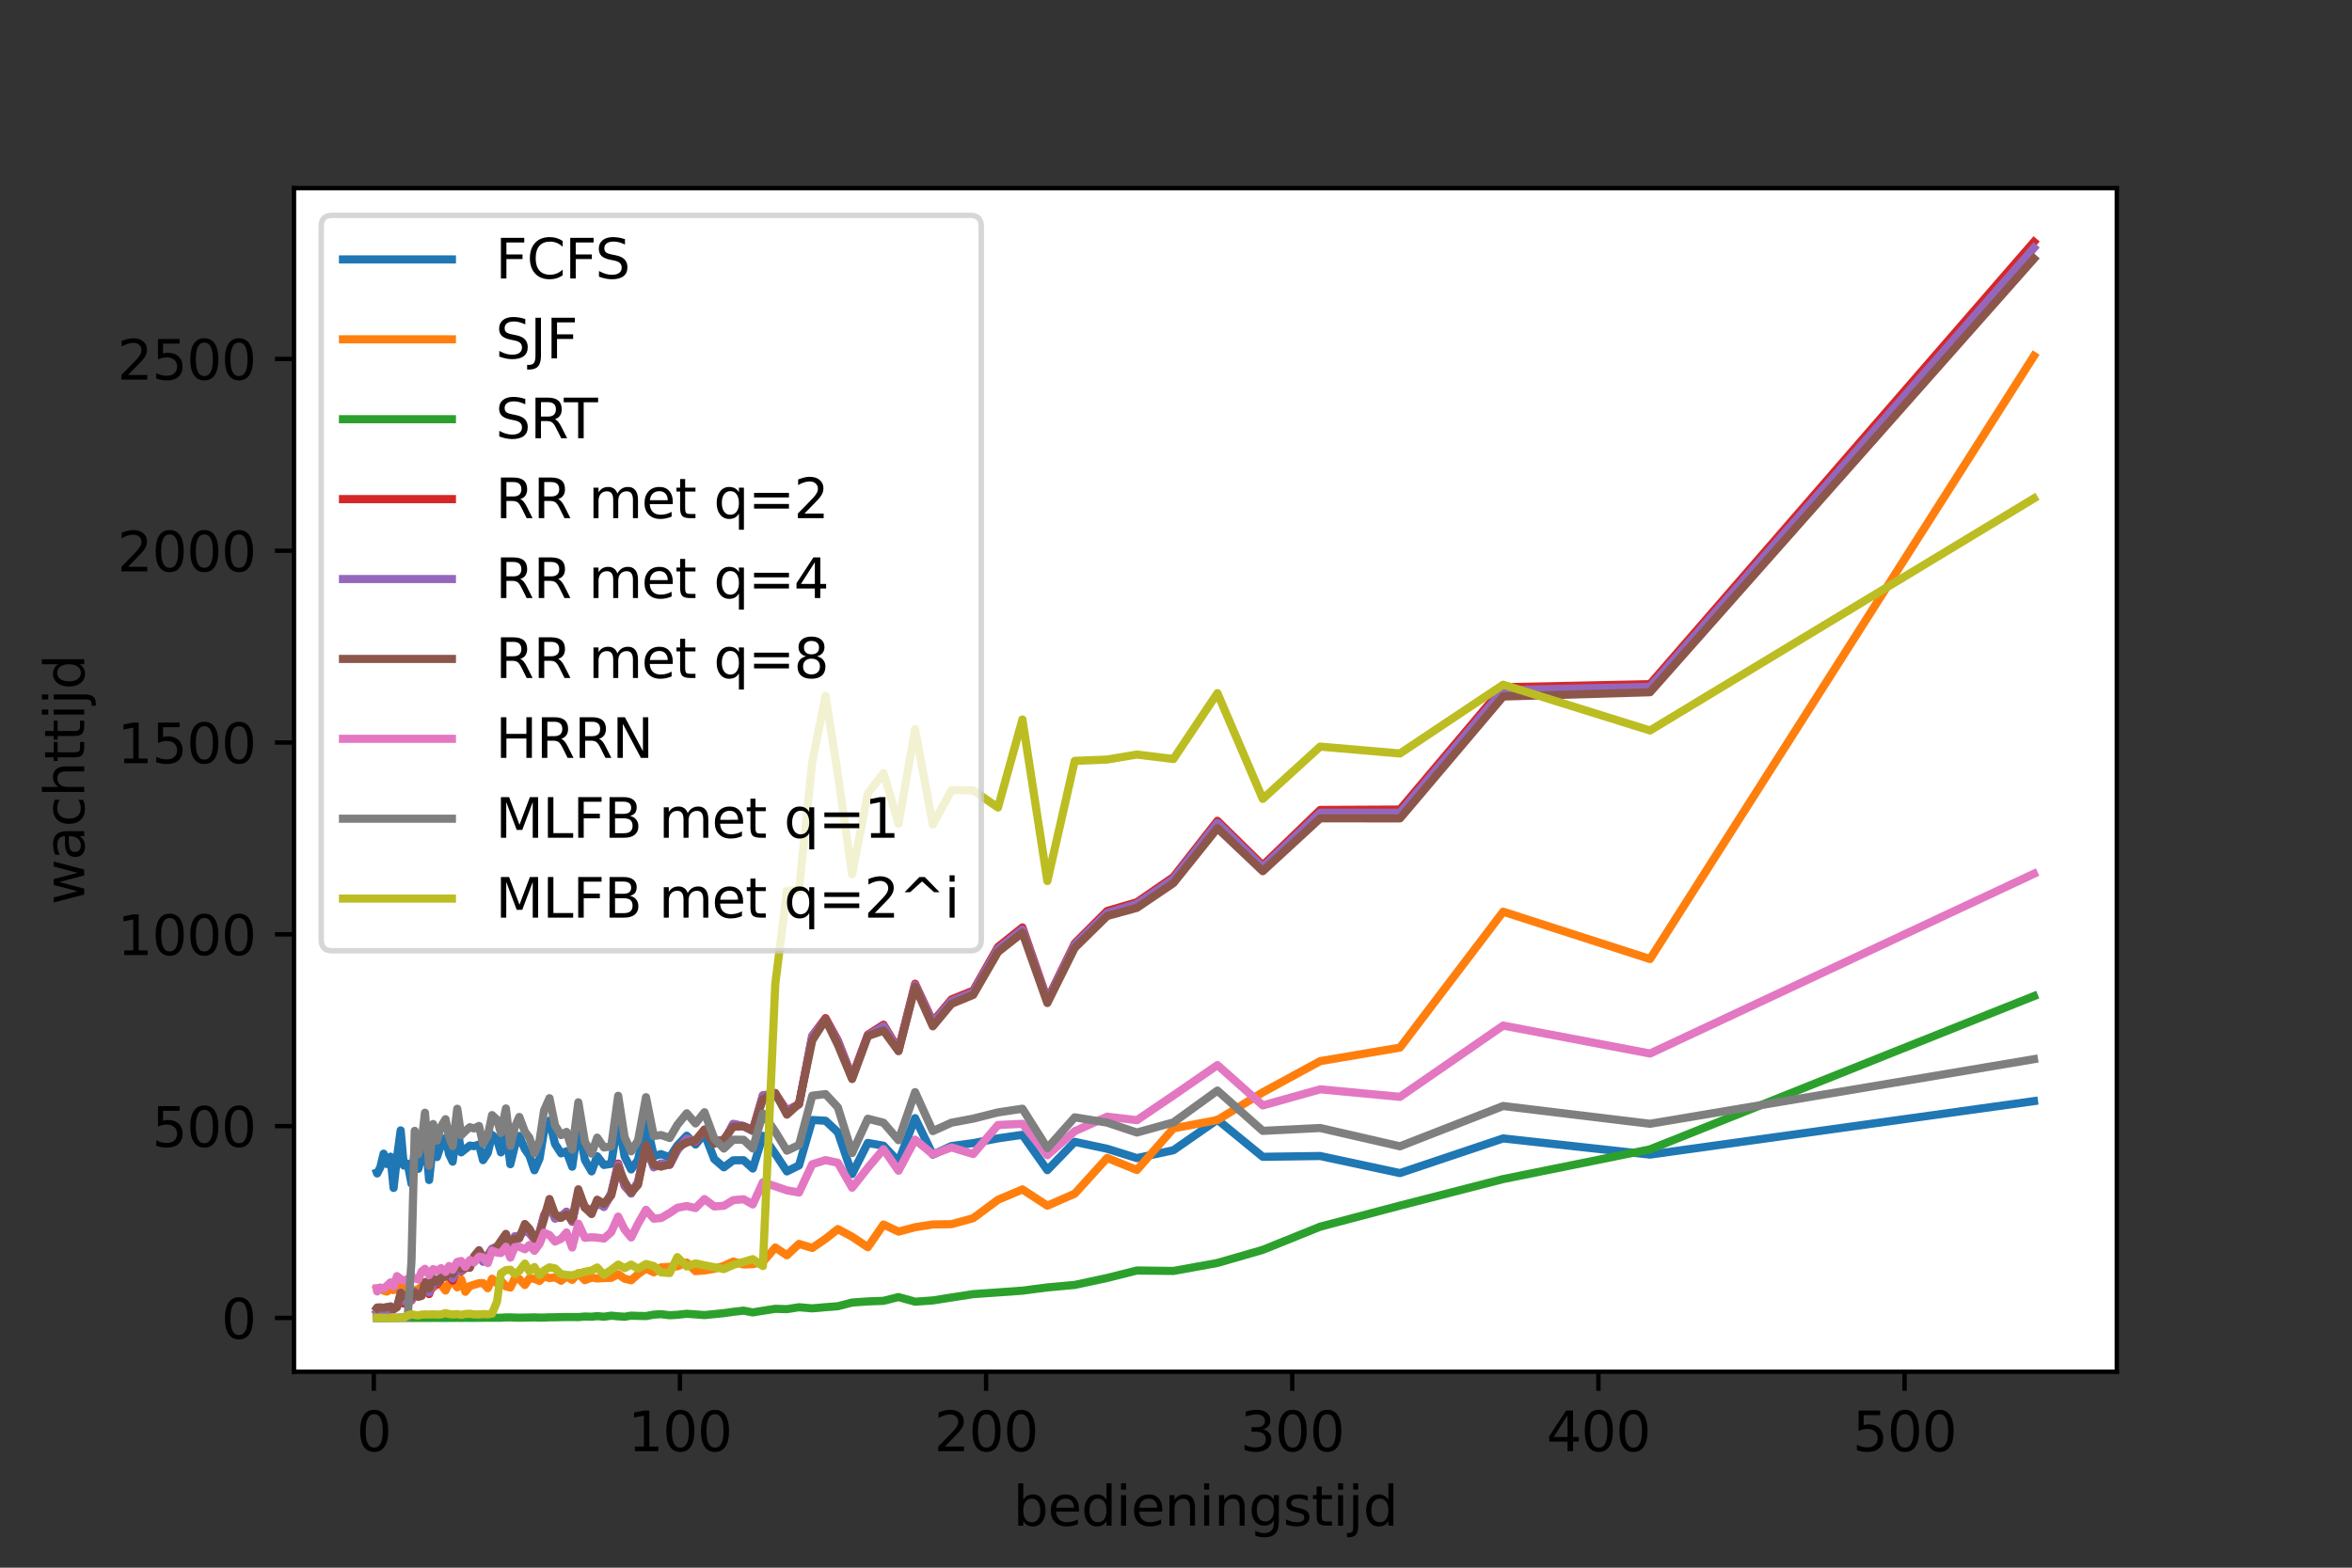 <?xml version="1.0" encoding="utf-8" standalone="no"?>
<!DOCTYPE svg PUBLIC "-//W3C//DTD SVG 1.1//EN"
  "http://www.w3.org/Graphics/SVG/1.1/DTD/svg11.dtd">
<svg height="288pt" version="1.1" viewBox="0 0 432 288" width="432pt" xmlns="http://www.w3.org/2000/svg" xmlns:xlink="http://www.w3.org/1999/xlink">
 <rect x="0" y="0" width="432" height="288" fill="#333333" stroke="none"/>
 <defs>
  <style type="text/css">*{stroke-linecap:butt;stroke-linejoin:round;}</style>
 </defs>
 <g id="figure_1">
  <g id="patch_1">
   <path d="M 0 288 
L 432 288 
L 432 0 
L 0 0 
z
" style="fill:none;"/>
  </g>
  <g id="axes_1">
   <g id="patch_2">
    <path d="M 54 252 
L 388.8 252 
L 388.8 34.56 
L 54 34.56 
z
" style="fill:#ffffff;"/>
   </g>
   <g id="matplotlib.axis_1">
    <g id="xtick_1">
     <g id="line2d_1">
      <defs>
       <path d="M 0 0 
L 0 3.5 
" id="mb173568e69" style="stroke:#000000;stroke-width:0.8;"/>
      </defs>
      <g>
       <use style="stroke:#000000;stroke-width:0.8;" x="68.656" xlink:href="#mb173568e69" y="252"/>
      </g>
     </g>
     <g id="text_1">
      <!-- 0 -->
      <g transform="translate(65.475 266.598)scale(0.1 -0.1)">
       <defs>
        <path d="M 2034 4250 
Q 1547 4250 1301 3770 
Q 1056 3291 1056 2328 
Q 1056 1369 1301 889 
Q 1547 409 2034 409 
Q 2525 409 2770 889 
Q 3016 1369 3016 2328 
Q 3016 3291 2770 3770 
Q 2525 4250 2034 4250 
z
M 2034 4750 
Q 2819 4750 3233 4129 
Q 3647 3509 3647 2328 
Q 3647 1150 3233 529 
Q 2819 -91 2034 -91 
Q 1250 -91 836 529 
Q 422 1150 422 2328 
Q 422 3509 836 4129 
Q 1250 4750 2034 4750 
z
" id="DejaVuSans-30" transform="scale(0.016)"/>
       </defs>
       <use xlink:href="#DejaVuSans-30"/>
      </g>
     </g>
    </g>
    <g id="xtick_2">
     <g id="line2d_2">
      <g>
       <use style="stroke:#000000;stroke-width:0.8;" x="124.888" xlink:href="#mb173568e69" y="252"/>
      </g>
     </g>
     <g id="text_2">
      <!-- 100 -->
      <g transform="translate(115.345 266.598)scale(0.1 -0.1)">
       <defs>
        <path d="M 794 531 
L 1825 531 
L 1825 4091 
L 703 3866 
L 703 4441 
L 1819 4666 
L 2450 4666 
L 2450 531 
L 3481 531 
L 3481 0 
L 794 0 
L 794 531 
z
" id="DejaVuSans-31" transform="scale(0.016)"/>
       </defs>
       <use xlink:href="#DejaVuSans-31"/>
       <use x="63.623" xlink:href="#DejaVuSans-30"/>
       <use x="127.246" xlink:href="#DejaVuSans-30"/>
      </g>
     </g>
    </g>
    <g id="xtick_3">
     <g id="line2d_3">
      <g>
       <use style="stroke:#000000;stroke-width:0.8;" x="181.121" xlink:href="#mb173568e69" y="252"/>
      </g>
     </g>
     <g id="text_3">
      <!-- 200 -->
      <g transform="translate(171.577 266.598)scale(0.1 -0.1)">
       <defs>
        <path d="M 1228 531 
L 3431 531 
L 3431 0 
L 469 0 
L 469 531 
Q 828 903 1448 1529 
Q 2069 2156 2228 2338 
Q 2531 2678 2651 2914 
Q 2772 3150 2772 3378 
Q 2772 3750 2511 3984 
Q 2250 4219 1831 4219 
Q 1534 4219 1204 4116 
Q 875 4013 500 3803 
L 500 4441 
Q 881 4594 1212 4672 
Q 1544 4750 1819 4750 
Q 2544 4750 2975 4387 
Q 3406 4025 3406 3419 
Q 3406 3131 3298 2873 
Q 3191 2616 2906 2266 
Q 2828 2175 2409 1742 
Q 1991 1309 1228 531 
z
" id="DejaVuSans-32" transform="scale(0.016)"/>
       </defs>
       <use xlink:href="#DejaVuSans-32"/>
       <use x="63.623" xlink:href="#DejaVuSans-30"/>
       <use x="127.246" xlink:href="#DejaVuSans-30"/>
      </g>
     </g>
    </g>
    <g id="xtick_4">
     <g id="line2d_4">
      <g>
       <use style="stroke:#000000;stroke-width:0.8;" x="237.353" xlink:href="#mb173568e69" y="252"/>
      </g>
     </g>
     <g id="text_4">
      <!-- 300 -->
      <g transform="translate(227.809 266.598)scale(0.1 -0.1)">
       <defs>
        <path d="M 2597 2516 
Q 3050 2419 3304 2112 
Q 3559 1806 3559 1356 
Q 3559 666 3084 287 
Q 2609 -91 1734 -91 
Q 1441 -91 1130 -33 
Q 819 25 488 141 
L 488 750 
Q 750 597 1062 519 
Q 1375 441 1716 441 
Q 2309 441 2620 675 
Q 2931 909 2931 1356 
Q 2931 1769 2642 2001 
Q 2353 2234 1838 2234 
L 1294 2234 
L 1294 2753 
L 1863 2753 
Q 2328 2753 2575 2939 
Q 2822 3125 2822 3475 
Q 2822 3834 2567 4026 
Q 2313 4219 1838 4219 
Q 1578 4219 1281 4162 
Q 984 4106 628 3988 
L 628 4550 
Q 988 4650 1302 4700 
Q 1616 4750 1894 4750 
Q 2613 4750 3031 4423 
Q 3450 4097 3450 3541 
Q 3450 3153 3228 2886 
Q 3006 2619 2597 2516 
z
" id="DejaVuSans-33" transform="scale(0.016)"/>
       </defs>
       <use xlink:href="#DejaVuSans-33"/>
       <use x="63.623" xlink:href="#DejaVuSans-30"/>
       <use x="127.246" xlink:href="#DejaVuSans-30"/>
      </g>
     </g>
    </g>
    <g id="xtick_5">
     <g id="line2d_5">
      <g>
       <use style="stroke:#000000;stroke-width:0.8;" x="293.586" xlink:href="#mb173568e69" y="252"/>
      </g>
     </g>
     <g id="text_5">
      <!-- 400 -->
      <g transform="translate(284.042 266.598)scale(0.1 -0.1)">
       <defs>
        <path d="M 2419 4116 
L 825 1625 
L 2419 1625 
L 2419 4116 
z
M 2253 4666 
L 3047 4666 
L 3047 1625 
L 3713 1625 
L 3713 1100 
L 3047 1100 
L 3047 0 
L 2419 0 
L 2419 1100 
L 313 1100 
L 313 1709 
L 2253 4666 
z
" id="DejaVuSans-34" transform="scale(0.016)"/>
       </defs>
       <use xlink:href="#DejaVuSans-34"/>
       <use x="63.623" xlink:href="#DejaVuSans-30"/>
       <use x="127.246" xlink:href="#DejaVuSans-30"/>
      </g>
     </g>
    </g>
    <g id="xtick_6">
     <g id="line2d_6">
      <g>
       <use style="stroke:#000000;stroke-width:0.8;" x="349.818" xlink:href="#mb173568e69" y="252"/>
      </g>
     </g>
     <g id="text_6">
      <!-- 500 -->
      <g transform="translate(340.274 266.598)scale(0.1 -0.1)">
       <defs>
        <path d="M 691 4666 
L 3169 4666 
L 3169 4134 
L 1269 4134 
L 1269 2991 
Q 1406 3038 1543 3061 
Q 1681 3084 1819 3084 
Q 2600 3084 3056 2656 
Q 3513 2228 3513 1497 
Q 3513 744 3044 326 
Q 2575 -91 1722 -91 
Q 1428 -91 1123 -41 
Q 819 9 494 109 
L 494 744 
Q 775 591 1075 516 
Q 1375 441 1709 441 
Q 2250 441 2565 725 
Q 2881 1009 2881 1497 
Q 2881 1984 2565 2268 
Q 2250 2553 1709 2553 
Q 1456 2553 1204 2497 
Q 953 2441 691 2322 
L 691 4666 
z
" id="DejaVuSans-35" transform="scale(0.016)"/>
       </defs>
       <use xlink:href="#DejaVuSans-35"/>
       <use x="63.623" xlink:href="#DejaVuSans-30"/>
       <use x="127.246" xlink:href="#DejaVuSans-30"/>
      </g>
     </g>
    </g>
    <g id="text_7">
     <!-- bedieningstijd -->
     <g transform="translate(186.091 280.277)scale(0.1 -0.1)">
      <defs>
       <path d="M 3116 1747 
Q 3116 2381 2855 2742 
Q 2594 3103 2138 3103 
Q 1681 3103 1420 2742 
Q 1159 2381 1159 1747 
Q 1159 1113 1420 752 
Q 1681 391 2138 391 
Q 2594 391 2855 752 
Q 3116 1113 3116 1747 
z
M 1159 2969 
Q 1341 3281 1617 3432 
Q 1894 3584 2278 3584 
Q 2916 3584 3314 3078 
Q 3713 2572 3713 1747 
Q 3713 922 3314 415 
Q 2916 -91 2278 -91 
Q 1894 -91 1617 61 
Q 1341 213 1159 525 
L 1159 0 
L 581 0 
L 581 4863 
L 1159 4863 
L 1159 2969 
z
" id="DejaVuSans-62" transform="scale(0.016)"/>
       <path d="M 3597 1894 
L 3597 1613 
L 953 1613 
Q 991 1019 1311 708 
Q 1631 397 2203 397 
Q 2534 397 2845 478 
Q 3156 559 3463 722 
L 3463 178 
Q 3153 47 2828 -22 
Q 2503 -91 2169 -91 
Q 1331 -91 842 396 
Q 353 884 353 1716 
Q 353 2575 817 3079 
Q 1281 3584 2069 3584 
Q 2775 3584 3186 3129 
Q 3597 2675 3597 1894 
z
M 3022 2063 
Q 3016 2534 2758 2815 
Q 2500 3097 2075 3097 
Q 1594 3097 1305 2825 
Q 1016 2553 972 2059 
L 3022 2063 
z
" id="DejaVuSans-65" transform="scale(0.016)"/>
       <path d="M 2906 2969 
L 2906 4863 
L 3481 4863 
L 3481 0 
L 2906 0 
L 2906 525 
Q 2725 213 2448 61 
Q 2172 -91 1784 -91 
Q 1150 -91 751 415 
Q 353 922 353 1747 
Q 353 2572 751 3078 
Q 1150 3584 1784 3584 
Q 2172 3584 2448 3432 
Q 2725 3281 2906 2969 
z
M 947 1747 
Q 947 1113 1208 752 
Q 1469 391 1925 391 
Q 2381 391 2643 752 
Q 2906 1113 2906 1747 
Q 2906 2381 2643 2742 
Q 2381 3103 1925 3103 
Q 1469 3103 1208 2742 
Q 947 2381 947 1747 
z
" id="DejaVuSans-64" transform="scale(0.016)"/>
       <path d="M 603 3500 
L 1178 3500 
L 1178 0 
L 603 0 
L 603 3500 
z
M 603 4863 
L 1178 4863 
L 1178 4134 
L 603 4134 
L 603 4863 
z
" id="DejaVuSans-69" transform="scale(0.016)"/>
       <path d="M 3513 2113 
L 3513 0 
L 2938 0 
L 2938 2094 
Q 2938 2591 2744 2837 
Q 2550 3084 2163 3084 
Q 1697 3084 1428 2787 
Q 1159 2491 1159 1978 
L 1159 0 
L 581 0 
L 581 3500 
L 1159 3500 
L 1159 2956 
Q 1366 3272 1645 3428 
Q 1925 3584 2291 3584 
Q 2894 3584 3203 3211 
Q 3513 2838 3513 2113 
z
" id="DejaVuSans-6e" transform="scale(0.016)"/>
       <path d="M 2906 1791 
Q 2906 2416 2648 2759 
Q 2391 3103 1925 3103 
Q 1463 3103 1205 2759 
Q 947 2416 947 1791 
Q 947 1169 1205 825 
Q 1463 481 1925 481 
Q 2391 481 2648 825 
Q 2906 1169 2906 1791 
z
M 3481 434 
Q 3481 -459 3084 -895 
Q 2688 -1331 1869 -1331 
Q 1566 -1331 1297 -1286 
Q 1028 -1241 775 -1147 
L 775 -588 
Q 1028 -725 1275 -790 
Q 1522 -856 1778 -856 
Q 2344 -856 2625 -561 
Q 2906 -266 2906 331 
L 2906 616 
Q 2728 306 2450 153 
Q 2172 0 1784 0 
Q 1141 0 747 490 
Q 353 981 353 1791 
Q 353 2603 747 3093 
Q 1141 3584 1784 3584 
Q 2172 3584 2450 3431 
Q 2728 3278 2906 2969 
L 2906 3500 
L 3481 3500 
L 3481 434 
z
" id="DejaVuSans-67" transform="scale(0.016)"/>
       <path d="M 2834 3397 
L 2834 2853 
Q 2591 2978 2328 3040 
Q 2066 3103 1784 3103 
Q 1356 3103 1142 2972 
Q 928 2841 928 2578 
Q 928 2378 1081 2264 
Q 1234 2150 1697 2047 
L 1894 2003 
Q 2506 1872 2764 1633 
Q 3022 1394 3022 966 
Q 3022 478 2636 193 
Q 2250 -91 1575 -91 
Q 1294 -91 989 -36 
Q 684 19 347 128 
L 347 722 
Q 666 556 975 473 
Q 1284 391 1588 391 
Q 1994 391 2212 530 
Q 2431 669 2431 922 
Q 2431 1156 2273 1281 
Q 2116 1406 1581 1522 
L 1381 1569 
Q 847 1681 609 1914 
Q 372 2147 372 2553 
Q 372 3047 722 3315 
Q 1072 3584 1716 3584 
Q 2034 3584 2315 3537 
Q 2597 3491 2834 3397 
z
" id="DejaVuSans-73" transform="scale(0.016)"/>
       <path d="M 1172 4494 
L 1172 3500 
L 2356 3500 
L 2356 3053 
L 1172 3053 
L 1172 1153 
Q 1172 725 1289 603 
Q 1406 481 1766 481 
L 2356 481 
L 2356 0 
L 1766 0 
Q 1100 0 847 248 
Q 594 497 594 1153 
L 594 3053 
L 172 3053 
L 172 3500 
L 594 3500 
L 594 4494 
L 1172 4494 
z
" id="DejaVuSans-74" transform="scale(0.016)"/>
       <path d="M 603 3500 
L 1178 3500 
L 1178 -63 
Q 1178 -731 923 -1031 
Q 669 -1331 103 -1331 
L -116 -1331 
L -116 -844 
L 38 -844 
Q 366 -844 484 -692 
Q 603 -541 603 -63 
L 603 3500 
z
M 603 4863 
L 1178 4863 
L 1178 4134 
L 603 4134 
L 603 4863 
z
" id="DejaVuSans-6a" transform="scale(0.016)"/>
      </defs>
      <use xlink:href="#DejaVuSans-62"/>
      <use x="63.477" xlink:href="#DejaVuSans-65"/>
      <use x="125" xlink:href="#DejaVuSans-64"/>
      <use x="188.477" xlink:href="#DejaVuSans-69"/>
      <use x="216.26" xlink:href="#DejaVuSans-65"/>
      <use x="277.783" xlink:href="#DejaVuSans-6e"/>
      <use x="341.162" xlink:href="#DejaVuSans-69"/>
      <use x="368.945" xlink:href="#DejaVuSans-6e"/>
      <use x="432.324" xlink:href="#DejaVuSans-67"/>
      <use x="495.801" xlink:href="#DejaVuSans-73"/>
      <use x="547.9" xlink:href="#DejaVuSans-74"/>
      <use x="587.109" xlink:href="#DejaVuSans-69"/>
      <use x="614.893" xlink:href="#DejaVuSans-6a"/>
      <use x="642.676" xlink:href="#DejaVuSans-64"/>
     </g>
    </g>
   </g>
   <g id="matplotlib.axis_2">
    <g id="ytick_1">
     <g id="line2d_7">
      <defs>
       <path d="M 0 0 
L -3.5 0 
" id="m0fab3d5729" style="stroke:#000000;stroke-width:0.8;"/>
      </defs>
      <g>
       <use style="stroke:#000000;stroke-width:0.8;" x="54" xlink:href="#m0fab3d5729" y="242.116"/>
      </g>
     </g>
     <g id="text_8">
      <!-- 0 -->
      <g transform="translate(40.638 245.916)scale(0.1 -0.1)">
       <use xlink:href="#DejaVuSans-30"/>
      </g>
     </g>
    </g>
    <g id="ytick_2">
     <g id="line2d_8">
      <g>
       <use style="stroke:#000000;stroke-width:0.8;" x="54" xlink:href="#m0fab3d5729" y="206.881"/>
      </g>
     </g>
     <g id="text_9">
      <!-- 500 -->
      <g transform="translate(27.913 210.68)scale(0.1 -0.1)">
       <use xlink:href="#DejaVuSans-35"/>
       <use x="63.623" xlink:href="#DejaVuSans-30"/>
       <use x="127.246" xlink:href="#DejaVuSans-30"/>
      </g>
     </g>
    </g>
    <g id="ytick_3">
     <g id="line2d_9">
      <g>
       <use style="stroke:#000000;stroke-width:0.8;" x="54" xlink:href="#m0fab3d5729" y="171.646"/>
      </g>
     </g>
     <g id="text_10">
      <!-- 1000 -->
      <g transform="translate(21.55 175.445)scale(0.1 -0.1)">
       <use xlink:href="#DejaVuSans-31"/>
       <use x="63.623" xlink:href="#DejaVuSans-30"/>
       <use x="127.246" xlink:href="#DejaVuSans-30"/>
       <use x="190.869" xlink:href="#DejaVuSans-30"/>
      </g>
     </g>
    </g>
    <g id="ytick_4">
     <g id="line2d_10">
      <g>
       <use style="stroke:#000000;stroke-width:0.8;" x="54" xlink:href="#m0fab3d5729" y="136.41"/>
      </g>
     </g>
     <g id="text_11">
      <!-- 1500 -->
      <g transform="translate(21.55 140.209)scale(0.1 -0.1)">
       <use xlink:href="#DejaVuSans-31"/>
       <use x="63.623" xlink:href="#DejaVuSans-35"/>
       <use x="127.246" xlink:href="#DejaVuSans-30"/>
       <use x="190.869" xlink:href="#DejaVuSans-30"/>
      </g>
     </g>
    </g>
    <g id="ytick_5">
     <g id="line2d_11">
      <g>
       <use style="stroke:#000000;stroke-width:0.8;" x="54" xlink:href="#m0fab3d5729" y="101.175"/>
      </g>
     </g>
     <g id="text_12">
      <!-- 2000 -->
      <g transform="translate(21.55 104.974)scale(0.1 -0.1)">
       <use xlink:href="#DejaVuSans-32"/>
       <use x="63.623" xlink:href="#DejaVuSans-30"/>
       <use x="127.246" xlink:href="#DejaVuSans-30"/>
       <use x="190.869" xlink:href="#DejaVuSans-30"/>
      </g>
     </g>
    </g>
    <g id="ytick_6">
     <g id="line2d_12">
      <g>
       <use style="stroke:#000000;stroke-width:0.8;" x="54" xlink:href="#m0fab3d5729" y="65.939"/>
      </g>
     </g>
     <g id="text_13">
      <!-- 2500 -->
      <g transform="translate(21.55 69.739)scale(0.1 -0.1)">
       <use xlink:href="#DejaVuSans-32"/>
       <use x="63.623" xlink:href="#DejaVuSans-35"/>
       <use x="127.246" xlink:href="#DejaVuSans-30"/>
       <use x="190.869" xlink:href="#DejaVuSans-30"/>
      </g>
     </g>
    </g>
    <g id="text_14">
     <!-- wachttijd -->
     <g transform="translate(15.47 166.224)rotate(-90)scale(0.1 -0.1)">
      <defs>
       <path d="M 269 3500 
L 844 3500 
L 1563 769 
L 2278 3500 
L 2956 3500 
L 3675 769 
L 4391 3500 
L 4966 3500 
L 4050 0 
L 3372 0 
L 2619 2869 
L 1863 0 
L 1184 0 
L 269 3500 
z
" id="DejaVuSans-77" transform="scale(0.016)"/>
       <path d="M 2194 1759 
Q 1497 1759 1228 1600 
Q 959 1441 959 1056 
Q 959 750 1161 570 
Q 1363 391 1709 391 
Q 2188 391 2477 730 
Q 2766 1069 2766 1631 
L 2766 1759 
L 2194 1759 
z
M 3341 1997 
L 3341 0 
L 2766 0 
L 2766 531 
Q 2569 213 2275 61 
Q 1981 -91 1556 -91 
Q 1019 -91 701 211 
Q 384 513 384 1019 
Q 384 1609 779 1909 
Q 1175 2209 1959 2209 
L 2766 2209 
L 2766 2266 
Q 2766 2663 2505 2880 
Q 2244 3097 1772 3097 
Q 1472 3097 1187 3025 
Q 903 2953 641 2809 
L 641 3341 
Q 956 3463 1253 3523 
Q 1550 3584 1831 3584 
Q 2591 3584 2966 3190 
Q 3341 2797 3341 1997 
z
" id="DejaVuSans-61" transform="scale(0.016)"/>
       <path d="M 3122 3366 
L 3122 2828 
Q 2878 2963 2633 3030 
Q 2388 3097 2138 3097 
Q 1578 3097 1268 2742 
Q 959 2388 959 1747 
Q 959 1106 1268 751 
Q 1578 397 2138 397 
Q 2388 397 2633 464 
Q 2878 531 3122 666 
L 3122 134 
Q 2881 22 2623 -34 
Q 2366 -91 2075 -91 
Q 1284 -91 818 406 
Q 353 903 353 1747 
Q 353 2603 823 3093 
Q 1294 3584 2113 3584 
Q 2378 3584 2631 3529 
Q 2884 3475 3122 3366 
z
" id="DejaVuSans-63" transform="scale(0.016)"/>
       <path d="M 3513 2113 
L 3513 0 
L 2938 0 
L 2938 2094 
Q 2938 2591 2744 2837 
Q 2550 3084 2163 3084 
Q 1697 3084 1428 2787 
Q 1159 2491 1159 1978 
L 1159 0 
L 581 0 
L 581 4863 
L 1159 4863 
L 1159 2956 
Q 1366 3272 1645 3428 
Q 1925 3584 2291 3584 
Q 2894 3584 3203 3211 
Q 3513 2838 3513 2113 
z
" id="DejaVuSans-68" transform="scale(0.016)"/>
      </defs>
      <use xlink:href="#DejaVuSans-77"/>
      <use x="81.787" xlink:href="#DejaVuSans-61"/>
      <use x="143.066" xlink:href="#DejaVuSans-63"/>
      <use x="198.047" xlink:href="#DejaVuSans-68"/>
      <use x="261.426" xlink:href="#DejaVuSans-74"/>
      <use x="300.635" xlink:href="#DejaVuSans-74"/>
      <use x="339.844" xlink:href="#DejaVuSans-69"/>
      <use x="367.627" xlink:href="#DejaVuSans-6a"/>
      <use x="395.41" xlink:href="#DejaVuSans-64"/>
     </g>
    </g>
   </g>
   <g id="line2d_13">
    <path clip-path="url(#p240e922ccb)" d="M 69.218 215.416 
L 69.274 215.572 
L 69.856 214.447 
L 70.458 211.944 
L 71.057 213.841 
L 71.721 212.493 
L 72.294 218.236 
L 72.91 212.687 
L 73.59 207.665 
L 74.169 214.127 
L 74.875 213.77 
L 75.578 217.449 
L 76.174 211.136 
L 76.829 214.724 
L 77.451 212.575 
L 78.058 207.916 
L 78.82 216.781 
L 79.554 209.906 
L 80.259 212.563 
L 81.016 210.292 
L 81.834 209.051 
L 82.486 212.042 
L 83.139 213.408 
L 83.988 207.209 
L 84.71 211.703 
L 85.472 211.091 
L 86.302 210.456 
L 87.069 210.561 
L 87.983 210.255 
L 88.722 213.131 
L 89.594 211.808 
L 90.378 208.495 
L 91.287 209.315 
L 92.009 211.709 
L 92.923 207.618 
L 93.738 213.881 
L 94.542 210.587 
L 95.38 208.682 
L 96.404 211.111 
L 97.239 212.308 
L 98.158 214.994 
L 99.097 212.843 
L 99.924 207.8 
L 100.922 205.876 
L 101.943 210.147 
L 103.067 211.891 
L 104.046 211.502 
L 105.097 214.336 
L 106.225 206.571 
L 107.431 213.079 
L 108.657 215.201 
L 109.689 212.417 
L 110.92 214.014 
L 112.264 213.802 
L 113.543 205.592 
L 114.721 212.452 
L 115.928 214.842 
L 117.19 213.082 
L 118.652 205.955 
L 120.08 212.39 
L 121.424 212.024 
L 123.002 212.62 
L 124.413 210.441 
L 126.139 208.638 
L 127.756 210.26 
L 129.395 208.298 
L 131.189 212.928 
L 132.958 214.452 
L 134.673 213.166 
L 136.576 213.137 
L 138.266 214.673 
L 140.122 208.665 
L 142.396 211.965 
L 144.533 215.201 
L 146.757 214.098 
L 149.189 205.755 
L 151.632 205.896 
L 153.896 208.007 
L 156.508 215.682 
L 159.393 209.967 
L 162.274 210.48 
L 165.035 213.399 
L 168.08 205.413 
L 171.333 212.115 
L 174.761 210.542 
L 178.751 210.002 
L 183.303 209.13 
L 187.793 208.479 
L 192.373 214.968 
L 197.403 209.771 
L 203.358 211.04 
L 208.818 212.753 
L 215.524 211.312 
L 223.61 205.701 
L 231.938 212.517 
L 242.487 212.371 
L 257.139 215.506 
L 276.092 209.139 
L 303.069 212.112 
L 373.582 202.286 
" style="fill:none;stroke:#1f77b4;stroke-linecap:square;stroke-width:1.5;"/>
   </g>
   <g id="line2d_14">
    <path clip-path="url(#p240e922ccb)" d="M 69.218 236.818 
L 69.274 236.974 
L 69.856 236.568 
L 70.458 237.113 
L 71.057 237.283 
L 71.721 236.824 
L 72.294 237.009 
L 72.91 235.928 
L 73.59 236.003 
L 74.169 236.182 
L 74.875 236.896 
L 75.578 237.16 
L 76.174 237.007 
L 76.829 236.859 
L 77.451 236.303 
L 78.058 235.552 
L 78.82 236.528 
L 79.554 236.563 
L 80.259 235.968 
L 81.016 236.007 
L 81.834 237.089 
L 82.486 235.768 
L 83.139 235.358 
L 83.988 236.502 
L 84.71 235.029 
L 85.472 237.313 
L 86.302 236.246 
L 87.069 236.031 
L 87.983 235.735 
L 88.722 235.717 
L 89.594 236.656 
L 90.378 234.908 
L 91.287 235.759 
L 92.009 235.267 
L 92.923 236.317 
L 93.738 236.529 
L 94.542 234.895 
L 95.38 234.963 
L 96.404 236.067 
L 97.239 234.828 
L 98.158 234.938 
L 99.097 235.325 
L 99.924 234.477 
L 100.922 234.799 
L 101.943 234.662 
L 103.067 235.287 
L 104.046 234.476 
L 105.097 235.124 
L 106.225 233.886 
L 107.431 235.187 
L 108.657 234.705 
L 109.689 234.871 
L 110.92 234.793 
L 112.264 234.75 
L 113.543 234.084 
L 114.721 234.906 
L 115.928 235.204 
L 117.19 234.078 
L 118.652 233.043 
L 120.08 233.736 
L 121.424 232.823 
L 123.002 232.726 
L 124.413 232.63 
L 126.139 231.939 
L 127.756 233.524 
L 129.395 233.387 
L 131.189 233.094 
L 132.958 232.551 
L 134.673 231.758 
L 136.576 232.306 
L 138.266 232.232 
L 140.122 231.835 
L 142.396 229.175 
L 144.533 230.607 
L 146.757 228.515 
L 149.189 229.265 
L 151.632 227.582 
L 153.896 225.795 
L 156.508 227.199 
L 159.393 229.128 
L 162.274 224.957 
L 165.035 226.263 
L 168.08 225.454 
L 171.333 224.943 
L 174.761 224.893 
L 178.751 223.794 
L 183.303 220.412 
L 187.793 218.51 
L 192.373 221.496 
L 197.403 219.291 
L 203.358 212.729 
L 208.818 214.939 
L 215.524 207.287 
L 223.61 205.756 
L 231.938 200.671 
L 242.487 194.938 
L 257.139 192.452 
L 276.092 167.49 
L 303.069 176.182 
L 373.582 65.392 
" style="fill:none;stroke:#ff7f0e;stroke-linecap:square;stroke-width:1.5;"/>
   </g>
   <g id="line2d_15">
    <path clip-path="url(#p240e922ccb)" d="M 69.218 242.116 
L 69.274 242.116 
L 69.856 242.116 
L 70.458 242.116 
L 71.057 242.116 
L 71.721 242.116 
L 72.294 242.116 
L 72.91 242.116 
L 73.59 242.116 
L 74.169 242.116 
L 74.875 242.116 
L 75.578 242.115 
L 76.174 242.116 
L 76.829 242.114 
L 77.451 242.114 
L 78.058 242.114 
L 78.82 242.116 
L 79.554 242.103 
L 80.259 242.107 
L 81.016 242.115 
L 81.834 242.116 
L 82.486 242.099 
L 83.139 242.111 
L 83.988 242.093 
L 84.71 242.111 
L 85.472 242.089 
L 86.302 242.105 
L 87.069 242.104 
L 87.983 242.093 
L 88.722 242.085 
L 89.594 242.083 
L 90.378 242.086 
L 91.287 242.079 
L 92.009 242.079 
L 92.923 242.024 
L 93.738 242.016 
L 94.542 242.046 
L 95.38 242.075 
L 96.404 242.048 
L 97.239 242.041 
L 98.158 242.016 
L 99.097 242.053 
L 99.924 242.048 
L 100.922 241.999 
L 101.943 241.997 
L 103.067 241.966 
L 104.046 241.951 
L 105.097 241.954 
L 106.225 241.964 
L 107.431 241.857 
L 108.657 241.899 
L 109.689 241.788 
L 110.92 241.896 
L 112.264 241.701 
L 113.543 241.821 
L 114.721 241.899 
L 115.928 241.697 
L 117.19 241.746 
L 118.652 241.772 
L 120.08 241.512 
L 121.424 241.427 
L 123.002 241.626 
L 124.413 241.544 
L 126.139 241.354 
L 127.756 241.468 
L 129.395 241.59 
L 131.189 241.417 
L 132.958 241.24 
L 134.673 240.994 
L 136.576 240.777 
L 138.266 241.103 
L 140.122 240.798 
L 142.396 240.444 
L 144.533 240.502 
L 146.757 240.153 
L 149.189 240.36 
L 151.632 240.145 
L 153.896 239.968 
L 156.508 239.287 
L 159.393 239.085 
L 162.274 238.973 
L 165.035 238.287 
L 168.08 239.132 
L 171.333 238.904 
L 174.761 238.362 
L 178.751 237.745 
L 183.303 237.427 
L 187.793 237.109 
L 192.373 236.507 
L 197.403 236.053 
L 203.358 234.775 
L 208.818 233.402 
L 215.524 233.485 
L 223.61 232.017 
L 231.938 229.611 
L 242.487 225.351 
L 257.139 221.481 
L 276.092 216.607 
L 303.069 211.146 
L 373.582 182.993 
" style="fill:none;stroke:#2ca02c;stroke-linecap:square;stroke-width:1.5;"/>
   </g>
   <g id="line2d_16">
    <path clip-path="url(#p240e922ccb)" d="M 69.218 241.665 
L 69.274 241.659 
L 69.856 241.54 
L 70.458 241.101 
L 71.057 240.904 
L 71.721 240.468 
L 72.294 240.543 
L 72.91 239.957 
L 73.59 238.808 
L 74.169 239.476 
L 74.875 238.731 
L 75.578 238.922 
L 76.174 237.799 
L 76.829 238.184 
L 77.451 237.774 
L 78.058 236.504 
L 78.82 237.737 
L 79.554 235.711 
L 80.259 235.928 
L 81.016 234.973 
L 81.834 234.141 
L 82.486 234.359 
L 83.139 235.263 
L 83.988 232.855 
L 84.71 233.576 
L 85.472 232.961 
L 86.302 232.427 
L 87.069 231.628 
L 87.983 230.823 
L 88.722 231.637 
L 89.594 231.02 
L 90.378 229.485 
L 91.287 229.017 
L 92.009 229.207 
L 92.923 227.432 
L 93.738 229.447 
L 94.542 227.421 
L 95.38 226.964 
L 96.404 226.059 
L 97.239 226.492 
L 98.158 227.669 
L 99.097 226.563 
L 99.924 223.245 
L 100.922 221.545 
L 101.943 223.758 
L 103.067 223.688 
L 104.046 222.602 
L 105.097 224.445 
L 106.225 219.246 
L 107.431 221.877 
L 108.657 222.369 
L 109.689 221.052 
L 110.92 221.641 
L 112.264 219.423 
L 113.543 213.757 
L 114.721 217.86 
L 115.928 219.191 
L 117.19 217.215 
L 118.652 210.688 
L 120.08 214.322 
L 121.424 213.835 
L 123.002 213.983 
L 124.413 211.155 
L 126.139 209.193 
L 127.756 209.768 
L 129.395 207.507 
L 131.189 209.349 
L 132.958 209.712 
L 134.673 206.545 
L 136.576 206.876 
L 138.266 207.622 
L 140.122 201.219 
L 142.396 200.899 
L 144.533 204.024 
L 146.757 202.831 
L 149.189 190.288 
L 151.632 187.041 
L 153.896 191.161 
L 156.508 197.866 
L 159.393 190.094 
L 162.274 188.246 
L 165.035 192.811 
L 168.08 180.725 
L 171.333 187.697 
L 174.761 183.607 
L 178.751 181.993 
L 183.303 173.968 
L 187.793 170.383 
L 192.373 183.648 
L 197.403 173.31 
L 203.358 167.354 
L 208.818 165.752 
L 215.524 161.128 
L 223.61 150.797 
L 231.938 158.982 
L 242.487 148.794 
L 257.139 148.726 
L 276.092 126.252 
L 303.069 125.687 
L 373.582 44.444 
" style="fill:none;stroke:#d62728;stroke-linecap:square;stroke-width:1.5;"/>
   </g>
   <g id="line2d_17">
    <path clip-path="url(#p240e922ccb)" d="M 69.218 241.202 
L 69.274 241.169 
L 69.856 241.143 
L 70.458 241.17 
L 71.057 240.834 
L 71.721 239.967 
L 72.294 240.355 
L 72.91 240.037 
L 73.59 238.344 
L 74.169 239.008 
L 74.875 238.788 
L 75.578 238.837 
L 76.174 237.256 
L 76.829 238.015 
L 77.451 237.879 
L 78.058 236.175 
L 78.82 237.421 
L 79.554 235.851 
L 80.259 235.668 
L 81.016 234.514 
L 81.834 234.279 
L 82.486 234.056 
L 83.139 234.846 
L 83.988 233.004 
L 84.71 233.456 
L 85.472 232.54 
L 86.302 232.59 
L 87.069 231.321 
L 87.983 230.627 
L 88.722 231.804 
L 89.594 230.582 
L 90.378 229.384 
L 91.287 229.057 
L 92.009 228.771 
L 92.923 227.569 
L 93.738 229.302 
L 94.542 227.104 
L 95.38 227.123 
L 96.404 225.644 
L 97.239 226.563 
L 98.158 227.616 
L 99.097 226.322 
L 99.924 223.464 
L 100.922 221.13 
L 101.943 223.878 
L 103.067 223.348 
L 104.046 222.655 
L 105.097 224.317 
L 106.225 219.305 
L 107.431 221.724 
L 108.657 222.533 
L 109.689 220.858 
L 110.92 221.74 
L 112.264 219.159 
L 113.543 213.992 
L 114.721 217.685 
L 115.928 219.282 
L 117.19 217.113 
L 118.652 210.567 
L 120.08 214.458 
L 121.424 213.724 
L 123.002 213.968 
L 124.413 211.34 
L 126.139 209.17 
L 127.756 209.637 
L 129.395 207.618 
L 131.189 209.485 
L 132.958 209.697 
L 134.673 206.455 
L 136.576 206.882 
L 138.266 207.806 
L 140.122 201.274 
L 142.396 201.031 
L 144.533 204.15 
L 146.757 202.899 
L 149.189 190.382 
L 151.632 187.296 
L 153.896 191.34 
L 156.508 198.015 
L 159.393 190.263 
L 162.274 188.507 
L 165.035 192.987 
L 168.08 180.965 
L 171.333 187.908 
L 174.761 183.898 
L 178.751 182.256 
L 183.303 174.302 
L 187.793 170.764 
L 192.373 183.855 
L 197.403 173.561 
L 203.358 167.735 
L 208.818 166.059 
L 215.524 161.473 
L 223.61 151.182 
L 231.938 159.321 
L 242.487 149.303 
L 257.139 149.306 
L 276.092 126.785 
L 303.069 126.187 
L 373.582 45.547 
" style="fill:none;stroke:#9467bd;stroke-linecap:square;stroke-width:1.5;"/>
   </g>
   <g id="line2d_18">
    <path clip-path="url(#p240e922ccb)" d="M 69.218 240.282 
L 69.274 240.203 
L 69.856 240.171 
L 70.458 240.255 
L 71.057 240.102 
L 71.721 240.096 
L 72.294 240.49 
L 72.91 240.164 
L 73.59 237.468 
L 74.169 238.114 
L 74.875 237.85 
L 75.578 238.351 
L 76.174 237.456 
L 76.829 238.233 
L 77.451 238.066 
L 78.058 235.517 
L 78.82 236.686 
L 79.554 234.865 
L 80.259 235.51 
L 81.016 234.783 
L 81.834 234.532 
L 82.486 233.483 
L 83.139 234.039 
L 83.988 231.981 
L 84.71 233.083 
L 85.472 232.852 
L 86.302 232.9 
L 87.069 230.785 
L 87.983 229.676 
L 88.722 230.987 
L 89.594 230.89 
L 90.378 229.781 
L 91.287 229.035 
L 92.009 227.971 
L 92.923 226.674 
L 93.738 229.233 
L 94.542 227.559 
L 95.38 227.499 
L 96.404 224.857 
L 97.239 225.744 
L 98.158 227.477 
L 99.097 226.684 
L 99.924 223.931 
L 100.922 220.274 
L 101.943 223.083 
L 103.067 223.696 
L 104.046 223.086 
L 105.097 224.108 
L 106.225 218.49 
L 107.431 221.843 
L 108.657 223.034 
L 109.689 220.399 
L 110.92 221.14 
L 112.264 219.602 
L 113.543 214.428 
L 114.721 217.069 
L 115.928 219.059 
L 117.19 217.663 
L 118.652 210.355 
L 120.08 214.002 
L 121.424 214.32 
L 123.002 213.874 
L 124.413 210.793 
L 126.139 209.885 
L 127.756 209.464 
L 129.395 207.533 
L 131.189 210.123 
L 132.958 209.286 
L 134.673 206.992 
L 136.576 206.919 
L 138.266 207.639 
L 140.122 201.923 
L 142.396 200.781 
L 144.533 204.77 
L 146.757 202.748 
L 149.189 191.121 
L 151.632 187.311 
L 153.896 191.942 
L 156.508 198.224 
L 159.393 190.34 
L 162.274 189.325 
L 165.035 193.113 
L 168.08 181.296 
L 171.333 188.541 
L 174.761 184.42 
L 178.751 182.771 
L 183.303 174.885 
L 187.793 171.347 
L 192.373 184.264 
L 197.403 174.13 
L 203.358 168.282 
L 208.818 166.78 
L 215.524 162.236 
L 223.61 152.152 
L 231.938 160.046 
L 242.487 150.336 
L 257.139 150.344 
L 276.092 127.955 
L 303.069 127.169 
L 373.582 47.53 
" style="fill:none;stroke:#8c564b;stroke-linecap:square;stroke-width:1.5;"/>
   </g>
   <g id="line2d_19">
    <path clip-path="url(#p240e922ccb)" d="M 69.218 236.653 
L 69.274 237.254 
L 69.856 236.536 
L 70.458 236.724 
L 71.057 236.221 
L 71.721 235.596 
L 72.294 236.345 
L 72.91 234.433 
L 73.59 234.977 
L 74.169 235.269 
L 74.875 234.975 
L 75.578 234.545 
L 76.174 234.845 
L 76.829 235.044 
L 77.451 233.575 
L 78.058 233.089 
L 78.82 234.246 
L 79.554 233.152 
L 80.259 233.484 
L 81.016 232.97 
L 81.834 233.667 
L 82.486 232.574 
L 83.139 233.273 
L 83.988 231.82 
L 84.71 231.661 
L 85.472 232.739 
L 86.302 231.486 
L 87.069 231.924 
L 87.983 230.857 
L 88.722 230.97 
L 89.594 232.05 
L 90.378 229.755 
L 91.287 230.126 
L 92.009 230.191 
L 92.923 229.038 
L 93.738 231.034 
L 94.542 229.101 
L 95.38 229.038 
L 96.404 229.509 
L 97.239 228.713 
L 98.158 229.785 
L 99.097 228.512 
L 99.924 226.449 
L 100.922 226.889 
L 101.943 228.092 
L 103.067 227.575 
L 104.046 226.405 
L 105.097 229.187 
L 106.225 224.794 
L 107.431 227.394 
L 108.657 227.301 
L 109.689 227.362 
L 110.92 227.54 
L 112.264 226.359 
L 113.543 223.494 
L 114.721 225.877 
L 115.928 227.341 
L 117.19 224.81 
L 118.652 222.247 
L 120.08 223.882 
L 121.424 223.769 
L 123.002 222.84 
L 124.413 221.883 
L 126.139 221.556 
L 127.756 221.927 
L 129.395 220.279 
L 131.189 221.636 
L 132.958 221.51 
L 134.673 220.488 
L 136.576 220.312 
L 138.266 221.265 
L 140.122 217.194 
L 142.396 217.939 
L 144.533 218.677 
L 146.757 219.074 
L 149.189 213.884 
L 151.632 213.125 
L 153.896 213.616 
L 156.508 218.197 
L 159.393 214.536 
L 162.274 211.122 
L 165.035 215.074 
L 168.08 209.363 
L 171.333 212.055 
L 174.761 210.793 
L 178.751 212.011 
L 183.303 206.671 
L 187.793 206.457 
L 192.373 212.221 
L 197.403 207.811 
L 203.358 205.145 
L 208.818 205.787 
L 215.524 201.249 
L 223.61 195.666 
L 231.938 203.077 
L 242.487 200.121 
L 257.139 201.502 
L 276.092 188.41 
L 303.069 193.544 
L 373.582 160.514 
" style="fill:none;stroke:#e377c2;stroke-linecap:square;stroke-width:1.5;"/>
   </g>
   <g id="line2d_20">
    <path clip-path="url(#p240e922ccb)" d="M 69.218 242.11 
L 69.274 242.113 
L 69.856 242.113 
L 70.458 242.111 
L 71.057 242.105 
L 71.721 242.077 
L 72.294 242.092 
L 72.91 242.089 
L 73.59 242.047 
L 74.169 242.024 
L 74.875 242.008 
L 75.578 231.705 
L 76.174 207.747 
L 76.829 212.029 
L 77.451 209.711 
L 78.058 204.42 
L 78.82 214.16 
L 79.554 206.494 
L 80.259 209.53 
L 81.016 206.946 
L 81.834 205.605 
L 82.486 208.849 
L 83.139 210.554 
L 83.988 203.69 
L 84.71 208.559 
L 85.472 207.782 
L 86.302 207.078 
L 87.069 207.302 
L 87.983 206.855 
L 88.722 210.097 
L 89.594 208.628 
L 90.378 204.853 
L 91.287 205.713 
L 92.009 208.14 
L 92.923 203.638 
L 93.738 210.522 
L 94.542 207.099 
L 95.38 205.193 
L 96.404 207.901 
L 97.239 209.017 
L 98.158 211.865 
L 99.097 209.563 
L 99.924 204.022 
L 100.922 201.746 
L 101.943 206.735 
L 103.067 208.535 
L 104.046 207.943 
L 105.097 211.222 
L 106.225 202.508 
L 107.431 209.759 
L 108.657 211.931 
L 109.689 208.995 
L 110.92 210.8 
L 112.264 210.606 
L 113.543 201.308 
L 114.721 208.912 
L 115.928 211.513 
L 117.19 209.51 
L 118.652 201.561 
L 120.08 208.69 
L 121.424 208.515 
L 123.002 209.059 
L 124.413 206.646 
L 126.139 204.523 
L 127.756 206.385 
L 129.395 204.329 
L 131.189 209.165 
L 132.958 210.999 
L 134.673 209.374 
L 136.576 209.385 
L 138.266 210.991 
L 140.122 204.576 
L 142.396 207.89 
L 144.533 211.389 
L 146.757 210.345 
L 149.189 201.285 
L 151.632 200.995 
L 153.896 203.434 
L 156.508 211.827 
L 159.393 205.523 
L 162.274 206.253 
L 165.035 209.466 
L 168.08 200.635 
L 171.333 207.795 
L 174.761 206.25 
L 178.751 205.506 
L 183.303 204.358 
L 187.793 203.685 
L 192.373 210.917 
L 197.403 205.267 
L 203.358 206.235 
L 208.818 208.056 
L 215.524 206.197 
L 223.61 200.351 
L 231.938 207.752 
L 242.487 207.226 
L 257.139 210.588 
L 276.092 203.186 
L 303.069 206.45 
L 373.582 194.582 
" style="fill:none;stroke:#7f7f7f;stroke-linecap:square;stroke-width:1.5;"/>
   </g>
   <g id="line2d_21">
    <path clip-path="url(#p240e922ccb)" d="M 69.218 242.081 
L 69.274 242.085 
L 69.856 242.089 
L 70.458 242.087 
L 71.057 242.083 
L 71.721 242.08 
L 72.294 242.098 
L 72.91 242.092 
L 73.59 242.095 
L 74.169 242.097 
L 74.875 241.624 
L 75.578 241.451 
L 76.174 241.567 
L 76.829 241.658 
L 77.451 241.498 
L 78.058 241.473 
L 78.82 241.487 
L 79.554 241.442 
L 80.259 241.495 
L 81.016 241.469 
L 81.834 241.227 
L 82.486 241.392 
L 83.139 241.479 
L 83.988 241.414 
L 84.71 241.55 
L 85.472 241.392 
L 86.302 241.344 
L 87.069 241.47 
L 87.983 241.476 
L 88.722 241.403 
L 89.594 241.446 
L 90.378 241.323 
L 91.287 239.124 
L 92.009 233.919 
L 92.923 233.335 
L 93.738 233.255 
L 94.542 234.051 
L 95.38 233.487 
L 96.404 232.132 
L 97.239 233.533 
L 98.158 232.764 
L 99.097 234.269 
L 99.924 233.414 
L 100.922 232.817 
L 101.943 233.015 
L 103.067 234.066 
L 104.046 234.216 
L 105.097 234.295 
L 106.225 233.985 
L 107.431 233.627 
L 108.657 233.406 
L 109.689 232.849 
L 110.92 234.194 
L 112.264 233.291 
L 113.543 232.316 
L 114.721 232.97 
L 115.928 232.323 
L 117.19 233.075 
L 118.652 232.213 
L 120.08 232.574 
L 121.424 233.75 
L 123.002 233.877 
L 124.413 230.943 
L 126.139 232.665 
L 127.756 232.096 
L 129.395 232.455 
L 131.189 232.788 
L 132.958 233.139 
L 134.673 232.38 
L 136.576 231.823 
L 138.266 231.318 
L 140.122 232.593 
L 142.396 180.813 
L 144.533 163.672 
L 146.757 163.473 
L 149.189 139.966 
L 151.632 127.829 
L 153.896 142.312 
L 156.508 160.625 
L 159.393 145.78 
L 162.274 142.026 
L 165.035 151.337 
L 168.08 133.95 
L 171.333 151.487 
L 174.761 145.153 
L 178.751 145.206 
L 183.303 148.351 
L 187.793 132.18 
L 192.373 161.852 
L 197.403 139.78 
L 203.358 139.535 
L 208.818 138.616 
L 215.524 139.438 
L 223.61 127.345 
L 231.938 146.77 
L 242.487 137.157 
L 257.139 138.422 
L 276.092 125.784 
L 303.069 134.199 
L 373.582 91.56 
" style="fill:none;stroke:#bcbd22;stroke-linecap:square;stroke-width:1.5;"/>
   </g>
   <g id="patch_3">
    <path d="M 54 252 
L 54 34.56 
" style="fill:none;stroke:#000000;stroke-linecap:square;stroke-linejoin:miter;stroke-width:0.8;"/>
   </g>
   <g id="patch_4">
    <path d="M 388.8 252 
L 388.8 34.56 
" style="fill:none;stroke:#000000;stroke-linecap:square;stroke-linejoin:miter;stroke-width:0.8;"/>
   </g>
   <g id="patch_5">
    <path d="M 54 252 
L 388.8 252 
" style="fill:none;stroke:#000000;stroke-linecap:square;stroke-linejoin:miter;stroke-width:0.8;"/>
   </g>
   <g id="patch_6">
    <path d="M 54 34.56 
L 388.8 34.56 
" style="fill:none;stroke:#000000;stroke-linecap:square;stroke-linejoin:miter;stroke-width:0.8;"/>
   </g>
   <g id="legend_1">
    <g id="patch_7">
     <path d="M 61 174.663 
L 178.231 174.663 
Q 180.231 174.663 180.231 172.663 
L 180.231 41.56 
Q 180.231 39.56 178.231 39.56 
L 61 39.56 
Q 59 39.56 59 41.56 
L 59 172.663 
Q 59 174.663 61 174.663 
z
" style="fill:#ffffff;opacity:0.8;stroke:#cccccc;stroke-linejoin:miter;"/>
    </g>
    <g id="line2d_22">
     <path d="M 63 47.658 
L 83 47.658 
" style="fill:none;stroke:#1f77b4;stroke-linecap:square;stroke-width:1.5;"/>
    </g>
    <g id="line2d_23"/>
    <g id="text_15">
     <!-- FCFS -->
     <g transform="translate(91 51.158)scale(0.1 -0.1)">
      <defs>
       <path d="M 628 4666 
L 3309 4666 
L 3309 4134 
L 1259 4134 
L 1259 2759 
L 3109 2759 
L 3109 2228 
L 1259 2228 
L 1259 0 
L 628 0 
L 628 4666 
z
" id="DejaVuSans-46" transform="scale(0.016)"/>
       <path d="M 4122 4306 
L 4122 3641 
Q 3803 3938 3442 4084 
Q 3081 4231 2675 4231 
Q 1875 4231 1450 3742 
Q 1025 3253 1025 2328 
Q 1025 1406 1450 917 
Q 1875 428 2675 428 
Q 3081 428 3442 575 
Q 3803 722 4122 1019 
L 4122 359 
Q 3791 134 3420 21 
Q 3050 -91 2638 -91 
Q 1578 -91 968 557 
Q 359 1206 359 2328 
Q 359 3453 968 4101 
Q 1578 4750 2638 4750 
Q 3056 4750 3426 4639 
Q 3797 4528 4122 4306 
z
" id="DejaVuSans-43" transform="scale(0.016)"/>
       <path d="M 3425 4513 
L 3425 3897 
Q 3066 4069 2747 4153 
Q 2428 4238 2131 4238 
Q 1616 4238 1336 4038 
Q 1056 3838 1056 3469 
Q 1056 3159 1242 3001 
Q 1428 2844 1947 2747 
L 2328 2669 
Q 3034 2534 3370 2195 
Q 3706 1856 3706 1288 
Q 3706 609 3251 259 
Q 2797 -91 1919 -91 
Q 1588 -91 1214 -16 
Q 841 59 441 206 
L 441 856 
Q 825 641 1194 531 
Q 1563 422 1919 422 
Q 2459 422 2753 634 
Q 3047 847 3047 1241 
Q 3047 1584 2836 1778 
Q 2625 1972 2144 2069 
L 1759 2144 
Q 1053 2284 737 2584 
Q 422 2884 422 3419 
Q 422 4038 858 4394 
Q 1294 4750 2059 4750 
Q 2388 4750 2728 4690 
Q 3069 4631 3425 4513 
z
" id="DejaVuSans-53" transform="scale(0.016)"/>
      </defs>
      <use xlink:href="#DejaVuSans-46"/>
      <use x="57.52" xlink:href="#DejaVuSans-43"/>
      <use x="127.344" xlink:href="#DejaVuSans-46"/>
      <use x="183.113" xlink:href="#DejaVuSans-53"/>
     </g>
    </g>
    <g id="line2d_24">
     <path d="M 63 62.337 
L 83 62.337 
" style="fill:none;stroke:#ff7f0e;stroke-linecap:square;stroke-width:1.5;"/>
    </g>
    <g id="line2d_25"/>
    <g id="text_16">
     <!-- SJF -->
     <g transform="translate(91 65.837)scale(0.1 -0.1)">
      <defs>
       <path d="M 628 4666 
L 1259 4666 
L 1259 325 
Q 1259 -519 939 -900 
Q 619 -1281 -91 -1281 
L -331 -1281 
L -331 -750 
L -134 -750 
Q 284 -750 456 -515 
Q 628 -281 628 325 
L 628 4666 
z
" id="DejaVuSans-4a" transform="scale(0.016)"/>
      </defs>
      <use xlink:href="#DejaVuSans-53"/>
      <use x="63.477" xlink:href="#DejaVuSans-4a"/>
      <use x="92.969" xlink:href="#DejaVuSans-46"/>
     </g>
    </g>
    <g id="line2d_26">
     <path d="M 63 77.015 
L 83 77.015 
" style="fill:none;stroke:#2ca02c;stroke-linecap:square;stroke-width:1.5;"/>
    </g>
    <g id="line2d_27"/>
    <g id="text_17">
     <!-- SRT -->
     <g transform="translate(91 80.515)scale(0.1 -0.1)">
      <defs>
       <path d="M 2841 2188 
Q 3044 2119 3236 1894 
Q 3428 1669 3622 1275 
L 4263 0 
L 3584 0 
L 2988 1197 
Q 2756 1666 2539 1819 
Q 2322 1972 1947 1972 
L 1259 1972 
L 1259 0 
L 628 0 
L 628 4666 
L 2053 4666 
Q 2853 4666 3247 4331 
Q 3641 3997 3641 3322 
Q 3641 2881 3436 2590 
Q 3231 2300 2841 2188 
z
M 1259 4147 
L 1259 2491 
L 2053 2491 
Q 2509 2491 2742 2702 
Q 2975 2913 2975 3322 
Q 2975 3731 2742 3939 
Q 2509 4147 2053 4147 
L 1259 4147 
z
" id="DejaVuSans-52" transform="scale(0.016)"/>
       <path d="M -19 4666 
L 3928 4666 
L 3928 4134 
L 2272 4134 
L 2272 0 
L 1638 0 
L 1638 4134 
L -19 4134 
L -19 4666 
z
" id="DejaVuSans-54" transform="scale(0.016)"/>
      </defs>
      <use xlink:href="#DejaVuSans-53"/>
      <use x="63.477" xlink:href="#DejaVuSans-52"/>
      <use x="125.709" xlink:href="#DejaVuSans-54"/>
     </g>
    </g>
    <g id="line2d_28">
     <path d="M 63 91.693 
L 83 91.693 
" style="fill:none;stroke:#d62728;stroke-linecap:square;stroke-width:1.5;"/>
    </g>
    <g id="line2d_29"/>
    <g id="text_18">
     <!-- RR met q=2 -->
     <g transform="translate(91 95.193)scale(0.1 -0.1)">
      <defs>
       <path id="DejaVuSans-20" transform="scale(0.016)"/>
       <path d="M 3328 2828 
Q 3544 3216 3844 3400 
Q 4144 3584 4550 3584 
Q 5097 3584 5394 3201 
Q 5691 2819 5691 2113 
L 5691 0 
L 5113 0 
L 5113 2094 
Q 5113 2597 4934 2840 
Q 4756 3084 4391 3084 
Q 3944 3084 3684 2787 
Q 3425 2491 3425 1978 
L 3425 0 
L 2847 0 
L 2847 2094 
Q 2847 2600 2669 2842 
Q 2491 3084 2119 3084 
Q 1678 3084 1418 2786 
Q 1159 2488 1159 1978 
L 1159 0 
L 581 0 
L 581 3500 
L 1159 3500 
L 1159 2956 
Q 1356 3278 1631 3431 
Q 1906 3584 2284 3584 
Q 2666 3584 2933 3390 
Q 3200 3197 3328 2828 
z
" id="DejaVuSans-6d" transform="scale(0.016)"/>
       <path d="M 947 1747 
Q 947 1113 1208 752 
Q 1469 391 1925 391 
Q 2381 391 2643 752 
Q 2906 1113 2906 1747 
Q 2906 2381 2643 2742 
Q 2381 3103 1925 3103 
Q 1469 3103 1208 2742 
Q 947 2381 947 1747 
z
M 2906 525 
Q 2725 213 2448 61 
Q 2172 -91 1784 -91 
Q 1150 -91 751 415 
Q 353 922 353 1747 
Q 353 2572 751 3078 
Q 1150 3584 1784 3584 
Q 2172 3584 2448 3432 
Q 2725 3281 2906 2969 
L 2906 3500 
L 3481 3500 
L 3481 -1331 
L 2906 -1331 
L 2906 525 
z
" id="DejaVuSans-71" transform="scale(0.016)"/>
       <path d="M 678 2906 
L 4684 2906 
L 4684 2381 
L 678 2381 
L 678 2906 
z
M 678 1631 
L 4684 1631 
L 4684 1100 
L 678 1100 
L 678 1631 
z
" id="DejaVuSans-3d" transform="scale(0.016)"/>
      </defs>
      <use xlink:href="#DejaVuSans-52"/>
      <use x="69.482" xlink:href="#DejaVuSans-52"/>
      <use x="138.965" xlink:href="#DejaVuSans-20"/>
      <use x="170.752" xlink:href="#DejaVuSans-6d"/>
      <use x="268.164" xlink:href="#DejaVuSans-65"/>
      <use x="329.688" xlink:href="#DejaVuSans-74"/>
      <use x="368.896" xlink:href="#DejaVuSans-20"/>
      <use x="400.684" xlink:href="#DejaVuSans-71"/>
      <use x="464.16" xlink:href="#DejaVuSans-3d"/>
      <use x="547.949" xlink:href="#DejaVuSans-32"/>
     </g>
    </g>
    <g id="line2d_30">
     <path d="M 63 106.371 
L 83 106.371 
" style="fill:none;stroke:#9467bd;stroke-linecap:square;stroke-width:1.5;"/>
    </g>
    <g id="line2d_31"/>
    <g id="text_19">
     <!-- RR met q=4 -->
     <g transform="translate(91 109.871)scale(0.1 -0.1)">
      <use xlink:href="#DejaVuSans-52"/>
      <use x="69.482" xlink:href="#DejaVuSans-52"/>
      <use x="138.965" xlink:href="#DejaVuSans-20"/>
      <use x="170.752" xlink:href="#DejaVuSans-6d"/>
      <use x="268.164" xlink:href="#DejaVuSans-65"/>
      <use x="329.688" xlink:href="#DejaVuSans-74"/>
      <use x="368.896" xlink:href="#DejaVuSans-20"/>
      <use x="400.684" xlink:href="#DejaVuSans-71"/>
      <use x="464.16" xlink:href="#DejaVuSans-3d"/>
      <use x="547.949" xlink:href="#DejaVuSans-34"/>
     </g>
    </g>
    <g id="line2d_32">
     <path d="M 63 121.049 
L 83 121.049 
" style="fill:none;stroke:#8c564b;stroke-linecap:square;stroke-width:1.5;"/>
    </g>
    <g id="line2d_33"/>
    <g id="text_20">
     <!-- RR met q=8 -->
     <g transform="translate(91 124.549)scale(0.1 -0.1)">
      <defs>
       <path d="M 2034 2216 
Q 1584 2216 1326 1975 
Q 1069 1734 1069 1313 
Q 1069 891 1326 650 
Q 1584 409 2034 409 
Q 2484 409 2743 651 
Q 3003 894 3003 1313 
Q 3003 1734 2745 1975 
Q 2488 2216 2034 2216 
z
M 1403 2484 
Q 997 2584 770 2862 
Q 544 3141 544 3541 
Q 544 4100 942 4425 
Q 1341 4750 2034 4750 
Q 2731 4750 3128 4425 
Q 3525 4100 3525 3541 
Q 3525 3141 3298 2862 
Q 3072 2584 2669 2484 
Q 3125 2378 3379 2068 
Q 3634 1759 3634 1313 
Q 3634 634 3220 271 
Q 2806 -91 2034 -91 
Q 1263 -91 848 271 
Q 434 634 434 1313 
Q 434 1759 690 2068 
Q 947 2378 1403 2484 
z
M 1172 3481 
Q 1172 3119 1398 2916 
Q 1625 2713 2034 2713 
Q 2441 2713 2670 2916 
Q 2900 3119 2900 3481 
Q 2900 3844 2670 4047 
Q 2441 4250 2034 4250 
Q 1625 4250 1398 4047 
Q 1172 3844 1172 3481 
z
" id="DejaVuSans-38" transform="scale(0.016)"/>
      </defs>
      <use xlink:href="#DejaVuSans-52"/>
      <use x="69.482" xlink:href="#DejaVuSans-52"/>
      <use x="138.965" xlink:href="#DejaVuSans-20"/>
      <use x="170.752" xlink:href="#DejaVuSans-6d"/>
      <use x="268.164" xlink:href="#DejaVuSans-65"/>
      <use x="329.688" xlink:href="#DejaVuSans-74"/>
      <use x="368.896" xlink:href="#DejaVuSans-20"/>
      <use x="400.684" xlink:href="#DejaVuSans-71"/>
      <use x="464.16" xlink:href="#DejaVuSans-3d"/>
      <use x="547.949" xlink:href="#DejaVuSans-38"/>
     </g>
    </g>
    <g id="line2d_34">
     <path d="M 63 135.727 
L 83 135.727 
" style="fill:none;stroke:#e377c2;stroke-linecap:square;stroke-width:1.5;"/>
    </g>
    <g id="line2d_35"/>
    <g id="text_21">
     <!-- HRRN -->
     <g transform="translate(91 139.227)scale(0.1 -0.1)">
      <defs>
       <path d="M 628 4666 
L 1259 4666 
L 1259 2753 
L 3553 2753 
L 3553 4666 
L 4184 4666 
L 4184 0 
L 3553 0 
L 3553 2222 
L 1259 2222 
L 1259 0 
L 628 0 
L 628 4666 
z
" id="DejaVuSans-48" transform="scale(0.016)"/>
       <path d="M 628 4666 
L 1478 4666 
L 3547 763 
L 3547 4666 
L 4159 4666 
L 4159 0 
L 3309 0 
L 1241 3903 
L 1241 0 
L 628 0 
L 628 4666 
z
" id="DejaVuSans-4e" transform="scale(0.016)"/>
      </defs>
      <use xlink:href="#DejaVuSans-48"/>
      <use x="75.195" xlink:href="#DejaVuSans-52"/>
      <use x="144.678" xlink:href="#DejaVuSans-52"/>
      <use x="214.16" xlink:href="#DejaVuSans-4e"/>
     </g>
    </g>
    <g id="line2d_36">
     <path d="M 63 150.405 
L 83 150.405 
" style="fill:none;stroke:#7f7f7f;stroke-linecap:square;stroke-width:1.5;"/>
    </g>
    <g id="line2d_37"/>
    <g id="text_22">
     <!-- MLFB met q=1 -->
     <g transform="translate(91 153.905)scale(0.1 -0.1)">
      <defs>
       <path d="M 628 4666 
L 1569 4666 
L 2759 1491 
L 3956 4666 
L 4897 4666 
L 4897 0 
L 4281 0 
L 4281 4097 
L 3078 897 
L 2444 897 
L 1241 4097 
L 1241 0 
L 628 0 
L 628 4666 
z
" id="DejaVuSans-4d" transform="scale(0.016)"/>
       <path d="M 628 4666 
L 1259 4666 
L 1259 531 
L 3531 531 
L 3531 0 
L 628 0 
L 628 4666 
z
" id="DejaVuSans-4c" transform="scale(0.016)"/>
       <path d="M 1259 2228 
L 1259 519 
L 2272 519 
Q 2781 519 3026 730 
Q 3272 941 3272 1375 
Q 3272 1813 3026 2020 
Q 2781 2228 2272 2228 
L 1259 2228 
z
M 1259 4147 
L 1259 2741 
L 2194 2741 
Q 2656 2741 2882 2914 
Q 3109 3088 3109 3444 
Q 3109 3797 2882 3972 
Q 2656 4147 2194 4147 
L 1259 4147 
z
M 628 4666 
L 2241 4666 
Q 2963 4666 3353 4366 
Q 3744 4066 3744 3513 
Q 3744 3084 3544 2831 
Q 3344 2578 2956 2516 
Q 3422 2416 3680 2098 
Q 3938 1781 3938 1306 
Q 3938 681 3513 340 
Q 3088 0 2303 0 
L 628 0 
L 628 4666 
z
" id="DejaVuSans-42" transform="scale(0.016)"/>
      </defs>
      <use xlink:href="#DejaVuSans-4d"/>
      <use x="86.279" xlink:href="#DejaVuSans-4c"/>
      <use x="141.992" xlink:href="#DejaVuSans-46"/>
      <use x="199.512" xlink:href="#DejaVuSans-42"/>
      <use x="268.115" xlink:href="#DejaVuSans-20"/>
      <use x="299.902" xlink:href="#DejaVuSans-6d"/>
      <use x="397.314" xlink:href="#DejaVuSans-65"/>
      <use x="458.838" xlink:href="#DejaVuSans-74"/>
      <use x="498.047" xlink:href="#DejaVuSans-20"/>
      <use x="529.834" xlink:href="#DejaVuSans-71"/>
      <use x="593.311" xlink:href="#DejaVuSans-3d"/>
      <use x="677.1" xlink:href="#DejaVuSans-31"/>
     </g>
    </g>
    <g id="line2d_38">
     <path d="M 63 165.083 
L 83 165.083 
" style="fill:none;stroke:#bcbd22;stroke-linecap:square;stroke-width:1.5;"/>
    </g>
    <g id="line2d_39"/>
    <g id="text_23">
     <!-- MLFB met q=2^i -->
     <g transform="translate(91 168.583)scale(0.1 -0.1)">
      <defs>
       <path d="M 2988 4666 
L 4684 2925 
L 4056 2925 
L 2681 4159 
L 1306 2925 
L 678 2925 
L 2375 4666 
L 2988 4666 
z
" id="DejaVuSans-5e" transform="scale(0.016)"/>
      </defs>
      <use xlink:href="#DejaVuSans-4d"/>
      <use x="86.279" xlink:href="#DejaVuSans-4c"/>
      <use x="141.992" xlink:href="#DejaVuSans-46"/>
      <use x="199.512" xlink:href="#DejaVuSans-42"/>
      <use x="268.115" xlink:href="#DejaVuSans-20"/>
      <use x="299.902" xlink:href="#DejaVuSans-6d"/>
      <use x="397.314" xlink:href="#DejaVuSans-65"/>
      <use x="458.838" xlink:href="#DejaVuSans-74"/>
      <use x="498.047" xlink:href="#DejaVuSans-20"/>
      <use x="529.834" xlink:href="#DejaVuSans-71"/>
      <use x="593.311" xlink:href="#DejaVuSans-3d"/>
      <use x="677.1" xlink:href="#DejaVuSans-32"/>
      <use x="740.723" xlink:href="#DejaVuSans-5e"/>
      <use x="824.512" xlink:href="#DejaVuSans-69"/>
     </g>
    </g>
   </g>
  </g>
 </g>
 <defs>
  <clipPath id="p240e922ccb">
   <rect height="217.44" width="334.8" x="54" y="34.56"/>
  </clipPath>
 </defs>
</svg>
